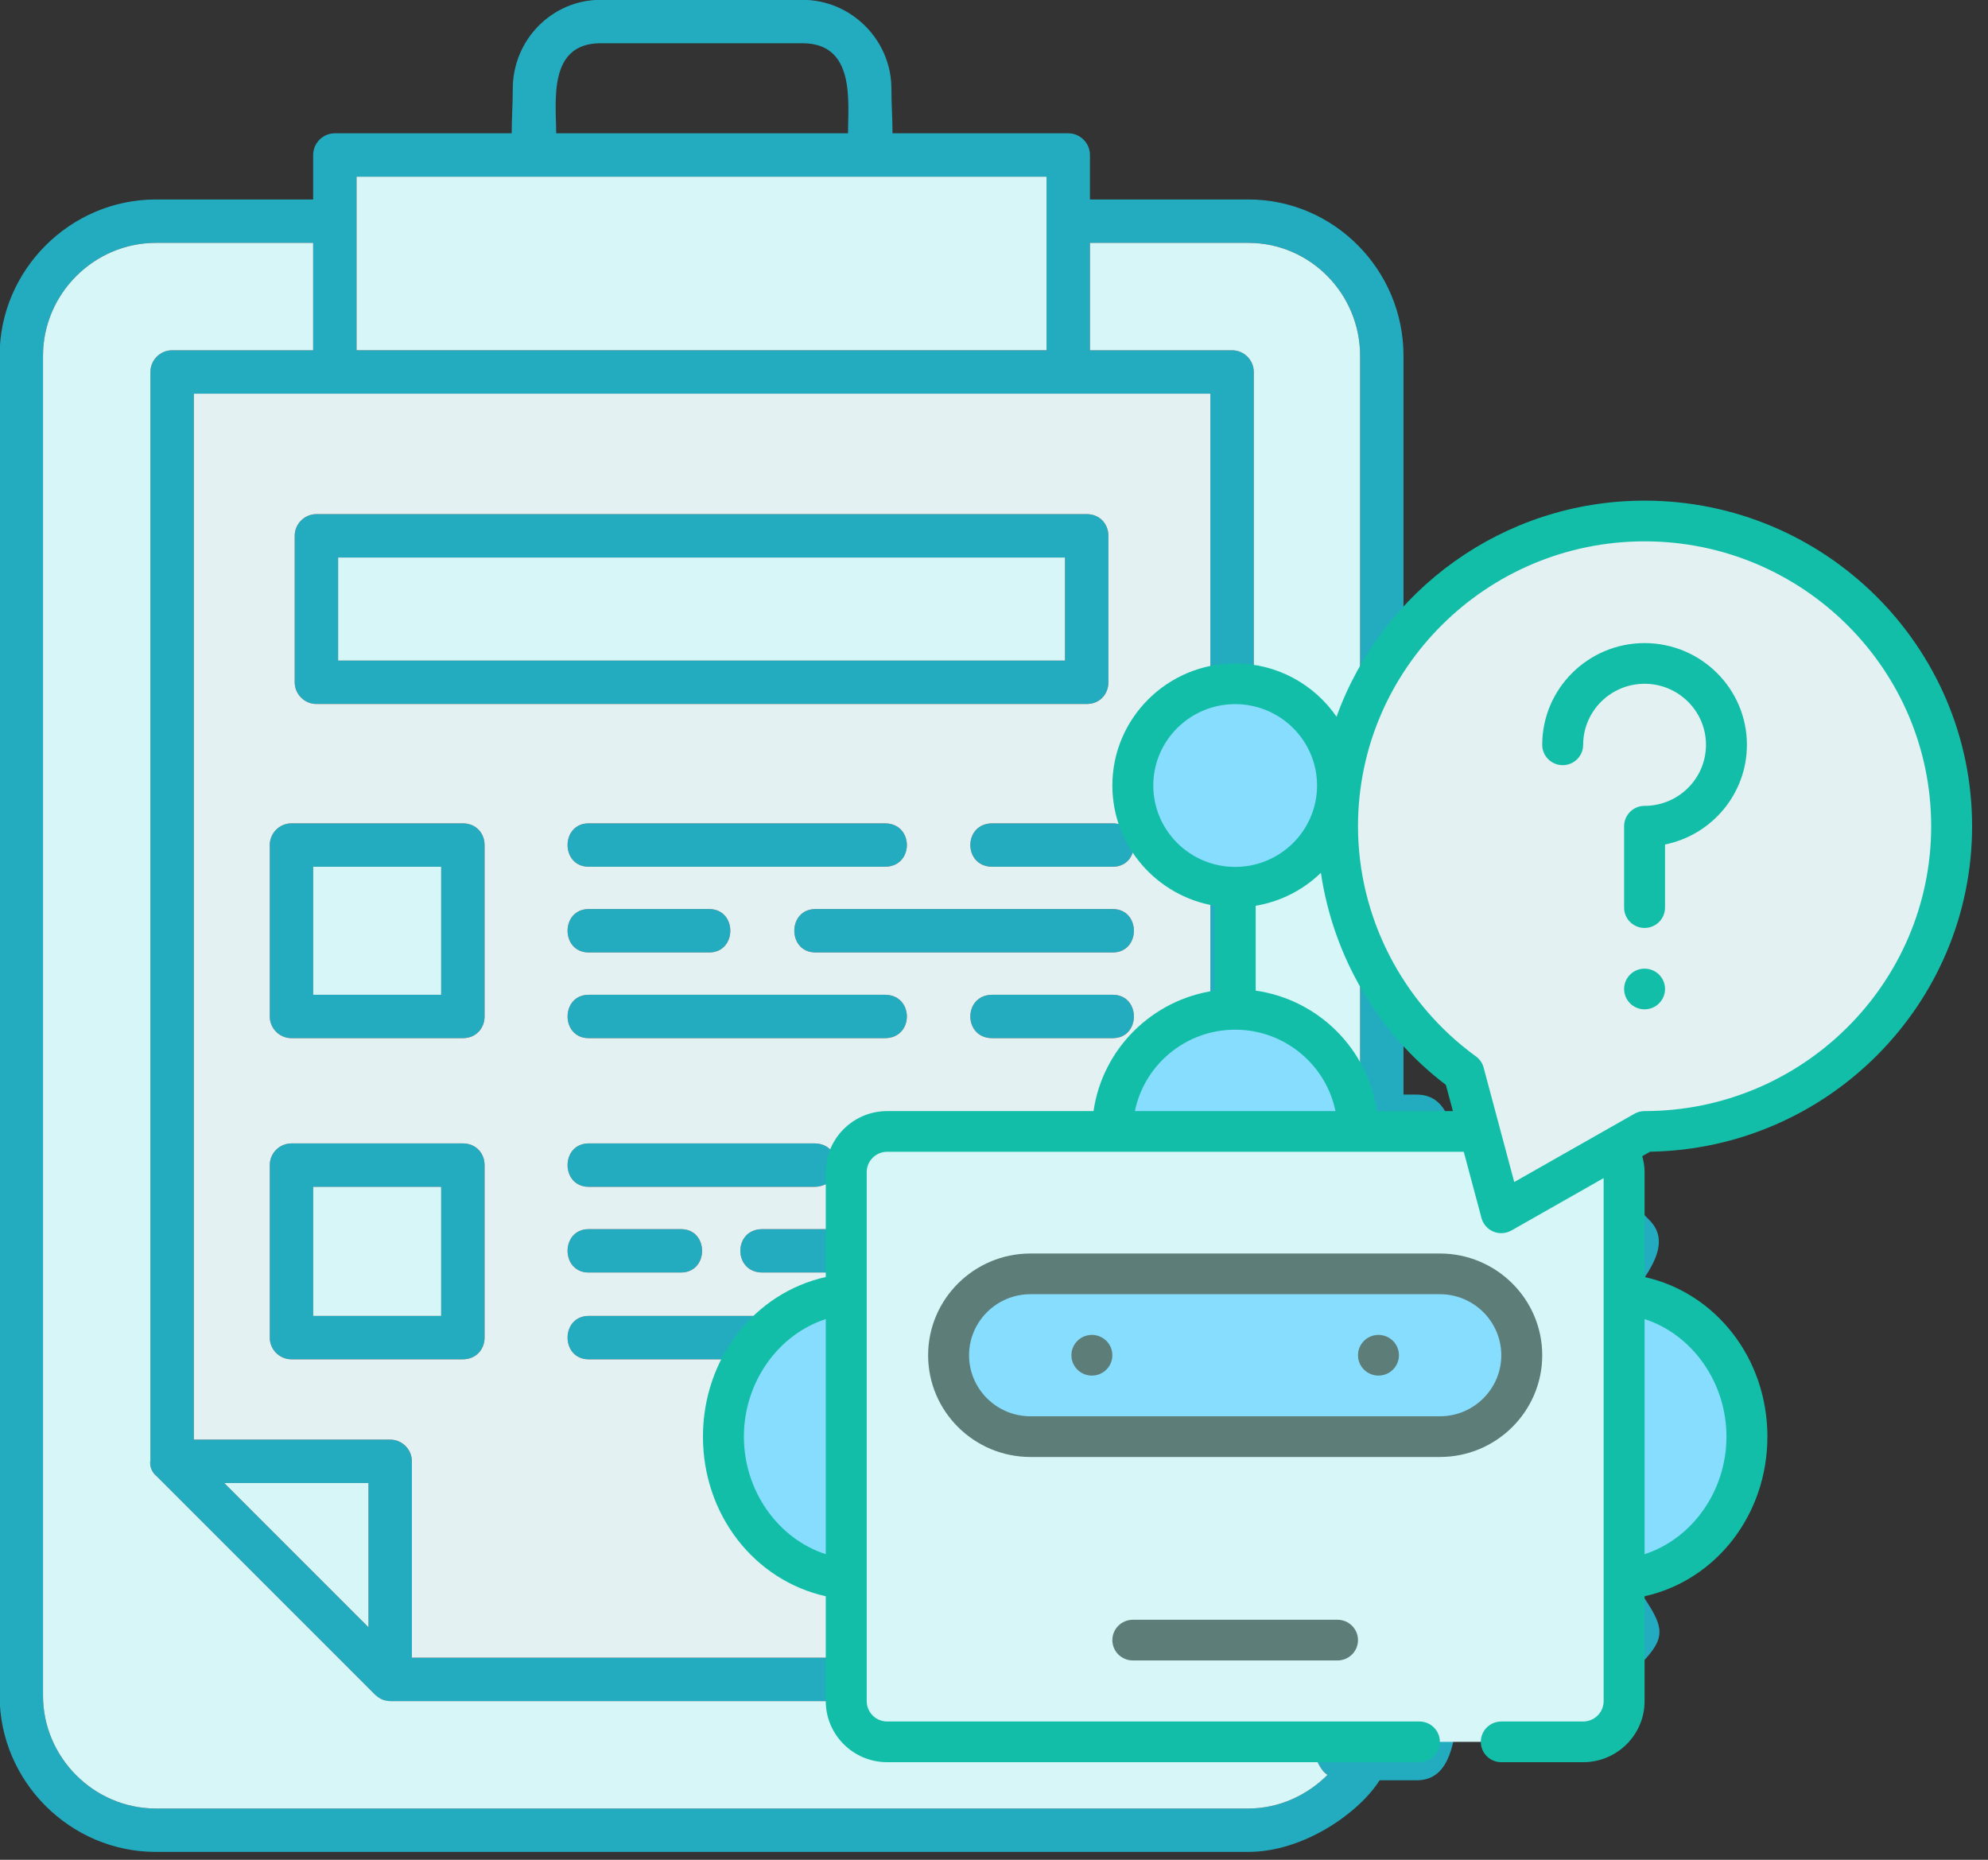 <?xml version="1.0" encoding="UTF-8" standalone="no"?>
<!DOCTYPE svg PUBLIC "-//W3C//DTD SVG 1.1//EN" "http://www.w3.org/Graphics/SVG/1.1/DTD/svg11.dtd">
<svg width="100%" height="100%" viewBox="0 0 62 58" version="1.1" xmlns="http://www.w3.org/2000/svg" xmlns:xlink="http://www.w3.org/1999/xlink" xml:space="preserve" xmlns:serif="http://www.serif.com/" style="fill-rule:evenodd;clip-rule:evenodd;stroke-linejoin:round;stroke-miterlimit:2;">
    <rect x="0" y="0" width="62" height="58" fill="#333333" stroke="none"/>
    <g transform="matrix(1,0,0,1,-0.076,-0.05)">
        <g transform="matrix(1,0,0,1,-0.076,-0.05)">
            <g transform="matrix(21.28,0,0,20.47,-0.886,-0.212)">
                <g transform="matrix(1.59,0,0,1.653,-0.044,0.015)">
                    <path d="M1.128,1.568L0.418,1.568L0.417,1.568L0.417,1.568L0.417,1.568L0.416,1.568L0.414,1.568L0.412,1.567C0.409,1.566 0.406,1.565 0.404,1.562L0.203,1.361C0.198,1.357 0.196,1.351 0.197,1.346L0.197,0.343C0.197,0.332 0.206,0.323 0.217,0.323L0.347,0.323L0.347,0.224L0.202,0.224C0.145,0.224 0.098,0.271 0.098,0.328L0.098,1.563C0.098,1.62 0.145,1.667 0.202,1.667L1.209,1.667C1.237,1.667 1.263,1.655 1.282,1.636C1.277,1.632 1.273,1.627 1.27,1.618C1.264,1.601 1.262,1.578 1.259,1.558L1.258,1.555L1.258,1.555L1.258,1.555L1.257,1.555L1.257,1.555L1.257,1.555L1.257,1.555L1.256,1.555L1.256,1.555L1.256,1.554L1.256,1.554L1.255,1.554L1.255,1.554L1.254,1.554L1.254,1.554L1.254,1.554L1.254,1.554L1.253,1.554L1.253,1.554L1.253,1.553L1.253,1.553L1.251,1.553L1.251,1.553L1.249,1.552L1.249,1.552L1.248,1.552L1.248,1.552L1.248,1.552L1.248,1.552L1.247,1.552L1.247,1.552L1.247,1.551L1.247,1.551L1.246,1.551L1.246,1.551L1.243,1.55L1.243,1.55L1.242,1.549L1.242,1.549L1.239,1.548L1.239,1.548L1.238,1.548L1.238,1.548L1.235,1.547L1.235,1.547L1.235,1.546L1.235,1.546L1.233,1.546L1.233,1.546L1.232,1.545L1.232,1.545L1.231,1.545L1.231,1.545L1.231,1.545L1.231,1.545L1.23,1.544L1.23,1.544L1.23,1.544L1.23,1.544L1.229,1.544L1.229,1.544L1.228,1.544L1.228,1.544L1.228,1.543L1.228,1.543L1.227,1.543L1.227,1.543L1.227,1.543L1.227,1.543L1.226,1.542L1.226,1.542L1.226,1.542L1.226,1.542L1.225,1.542L1.225,1.542L1.225,1.542L1.225,1.542L1.224,1.541L1.224,1.541L1.223,1.541L1.223,1.541L1.223,1.541L1.223,1.541L1.222,1.54L1.222,1.54L1.222,1.54L1.222,1.54L1.211,1.548C1.177,1.572 1.162,1.583 1.148,1.58L1.148,1.58C1.146,1.58 1.144,1.579 1.142,1.578L1.137,1.575C1.134,1.573 1.132,1.571 1.128,1.568L1.128,1.568ZM0.347,0.184L0.347,0.143C0.347,0.132 0.356,0.123 0.367,0.123L0.53,0.123C0.53,0.11 0.531,0.096 0.531,0.082C0.531,0.037 0.567,0 0.612,0L0.798,0C0.843,0 0.88,0.037 0.88,0.082C0.88,0.096 0.881,0.11 0.881,0.123L1.043,0.123C1.054,0.123 1.063,0.132 1.063,0.143L1.063,0.184L1.209,0.184C1.288,0.184 1.352,0.249 1.352,0.328L1.352,1.009C1.356,1.009 1.36,1.009 1.364,1.009C1.4,1.009 1.399,1.056 1.406,1.095C1.419,1.099 1.431,1.104 1.443,1.11C1.523,1.054 1.509,1.054 1.578,1.124C1.604,1.149 1.57,1.182 1.548,1.214C1.554,1.226 1.559,1.239 1.563,1.251C1.659,1.268 1.648,1.258 1.648,1.357C1.648,1.392 1.602,1.392 1.563,1.399C1.559,1.412 1.554,1.424 1.548,1.436C1.604,1.516 1.603,1.501 1.533,1.571C1.508,1.596 1.474,1.562 1.443,1.54C1.431,1.546 1.419,1.551 1.406,1.555C1.399,1.595 1.4,1.641 1.364,1.641C1.351,1.641 1.34,1.641 1.33,1.641C1.311,1.671 1.26,1.707 1.209,1.707L0.202,1.707C0.123,1.707 0.058,1.642 0.058,1.563L0.058,0.328C0.058,0.249 0.123,0.184 0.202,0.184L0.347,0.184L0.347,0.184ZM1.063,0.224L1.063,0.323L1.194,0.323C1.205,0.323 1.214,0.332 1.214,0.343L1.214,1.104C1.216,1.106 1.219,1.108 1.222,1.11L1.222,1.11L1.222,1.11L1.223,1.109L1.223,1.109L1.223,1.109L1.223,1.109L1.224,1.109L1.224,1.109L1.225,1.108L1.225,1.108L1.225,1.108L1.225,1.108L1.226,1.108L1.226,1.108L1.226,1.108L1.226,1.108L1.227,1.107L1.227,1.107L1.228,1.107L1.228,1.107L1.231,1.105L1.231,1.105C1.233,1.104 1.24,1.101 1.24,1.101L1.24,1.101L1.241,1.101L1.241,1.101L1.243,1.1L1.243,1.1L1.244,1.1L1.244,1.1L1.245,1.099L1.245,1.099L1.246,1.099L1.246,1.099L1.247,1.099L1.247,1.099L1.248,1.098L1.248,1.098L1.248,1.098L1.248,1.098L1.25,1.098L1.25,1.098L1.251,1.097L1.251,1.097L1.251,1.097L1.251,1.097L1.252,1.097L1.252,1.097L1.253,1.097L1.253,1.097L1.255,1.096L1.255,1.096L1.256,1.095L1.256,1.095L1.257,1.095L1.257,1.095L1.257,1.095L1.257,1.095L1.258,1.095L1.258,1.095L1.258,1.095L1.258,1.095L1.259,1.089C1.265,1.057 1.266,1.036 1.274,1.024C1.28,1.012 1.291,1.009 1.312,1.009L1.312,0.328C1.312,0.271 1.266,0.224 1.209,0.224L1.063,0.224ZM1.331,1.049C1.323,1.05 1.314,1.049 1.307,1.049C1.287,1.162 1.304,1.107 1.231,1.151C1.224,1.155 1.215,1.154 1.209,1.15L1.155,1.112L1.119,1.148C1.149,1.19 1.16,1.203 1.161,1.212L1.161,1.214C1.161,1.214 1.161,1.215 1.161,1.215C1.16,1.224 1.148,1.232 1.137,1.274C1.135,1.281 1.129,1.287 1.121,1.288L1.056,1.3L1.056,1.35L1.061,1.351L1.061,1.351L1.066,1.352L1.066,1.352L1.071,1.353L1.071,1.353L1.075,1.354L1.076,1.354L1.08,1.354L1.08,1.354L1.084,1.355L1.084,1.355L1.088,1.356L1.088,1.356L1.091,1.356L1.091,1.356L1.095,1.357L1.095,1.357L1.098,1.357L1.098,1.357L1.101,1.358L1.101,1.358L1.104,1.358L1.104,1.358L1.107,1.359L1.107,1.359L1.109,1.359L1.109,1.359L1.111,1.36L1.111,1.36L1.114,1.36L1.114,1.36L1.116,1.361L1.116,1.361L1.118,1.361L1.118,1.361L1.119,1.362L1.119,1.362L1.123,1.362L1.123,1.362L1.124,1.363L1.124,1.363C1.143,1.369 1.13,1.378 1.158,1.427C1.159,1.429 1.16,1.432 1.161,1.435L1.161,1.439L1.161,1.439C1.16,1.443 1.159,1.446 1.157,1.449L1.119,1.502C1.129,1.512 1.142,1.523 1.15,1.533L1.155,1.538C1.249,1.472 1.198,1.499 1.281,1.52C1.287,1.522 1.291,1.525 1.294,1.53L1.295,1.533C1.295,1.533 1.296,1.535 1.296,1.536L1.307,1.601L1.358,1.601C1.377,1.488 1.36,1.543 1.434,1.499C1.441,1.495 1.449,1.496 1.456,1.5L1.51,1.538L1.546,1.502C1.48,1.409 1.506,1.459 1.528,1.376C1.53,1.369 1.536,1.363 1.544,1.362L1.608,1.35L1.608,1.3C1.496,1.28 1.55,1.297 1.507,1.223C1.503,1.216 1.503,1.208 1.508,1.202L1.546,1.148L1.51,1.112C1.416,1.178 1.467,1.151 1.384,1.13C1.376,1.128 1.37,1.121 1.369,1.114L1.358,1.049L1.331,1.049ZM1.113,1.442L1.117,1.436L1.117,1.435L1.117,1.435L1.117,1.435L1.117,1.435L1.116,1.434L1.116,1.434L1.116,1.433L1.116,1.433L1.116,1.433L1.116,1.433L1.116,1.432L1.116,1.432L1.115,1.432L1.115,1.432L1.115,1.431L1.115,1.431L1.115,1.431L1.115,1.431L1.114,1.43L1.114,1.43L1.114,1.43L1.114,1.43L1.114,1.429L1.114,1.429L1.113,1.428L1.113,1.428L1.113,1.427L1.113,1.427L1.113,1.427L1.113,1.427L1.113,1.426L1.113,1.426L1.111,1.423L1.111,1.423L1.111,1.422L1.111,1.422L1.11,1.42L1.11,1.42L1.11,1.419L1.11,1.419L1.109,1.418L1.109,1.418L1.109,1.418L1.109,1.418L1.109,1.417L1.109,1.417L1.108,1.416L1.108,1.416L1.108,1.416L1.108,1.416L1.108,1.415L1.108,1.415L1.108,1.415L1.108,1.415L1.107,1.414L1.107,1.414L1.107,1.414L1.107,1.414L1.107,1.413L1.107,1.413L1.107,1.412L1.107,1.412L1.107,1.412L1.107,1.412L1.106,1.411L1.106,1.411L1.106,1.411L1.106,1.411L1.106,1.41L1.106,1.41L1.106,1.41L1.106,1.41L1.105,1.409L1.105,1.409L1.105,1.408L1.105,1.408L1.105,1.408L1.105,1.408L1.105,1.407L1.105,1.407L1.105,1.407L1.105,1.407L1.104,1.406L1.104,1.406L1.104,1.405L1.104,1.405L1.104,1.405L1.104,1.405L1.104,1.404L1.104,1.404L1.104,1.404L1.104,1.404L1.103,1.403L1.103,1.403L1.103,1.402L1.103,1.402L1.102,1.399L1.084,1.396C1.057,1.391 1.041,1.389 1.031,1.383L1.031,1.383C1.03,1.383 1.027,1.381 1.027,1.381L1.027,1.381C1.027,1.381 1.026,1.38 1.026,1.38L1.026,1.38C1.026,1.38 1.023,1.377 1.023,1.377C1.023,1.377 1.022,1.376 1.022,1.376L1.022,1.376C1.022,1.375 1.02,1.372 1.02,1.372C1.014,1.359 1.016,1.337 1.016,1.293C1.016,1.282 1.021,1.274 1.029,1.268L1.029,1.268L1.031,1.268L1.031,1.268C1.031,1.268 1.034,1.266 1.036,1.265L1.036,1.265L1.036,1.265L1.037,1.264L1.037,1.264L1.037,1.264L1.037,1.264C1.038,1.264 1.039,1.263 1.04,1.263L1.04,1.263L1.04,1.263L1.041,1.262L1.041,1.262L1.041,1.262L1.043,1.262L1.043,1.262L1.043,1.262L1.043,1.262C1.044,1.262 1.045,1.261 1.046,1.261L1.046,1.261L1.046,1.261L1.048,1.26L1.048,1.26L1.048,1.26L1.049,1.26L1.049,1.26L1.054,1.259L1.054,1.259L1.056,1.258L1.056,1.258L1.068,1.256L1.068,1.256L1.07,1.256L1.07,1.256L1.072,1.256L1.072,1.256L1.072,1.256L1.08,1.255L1.08,1.255L1.081,1.254L1.081,1.254L1.083,1.254L1.083,1.254L1.087,1.253L1.087,1.253L1.089,1.253L1.089,1.253L1.095,1.252L1.095,1.252L1.098,1.252L1.098,1.252L1.1,1.251L1.1,1.251L1.102,1.251C1.106,1.239 1.111,1.226 1.117,1.214L1.115,1.211C1.099,1.189 1.088,1.174 1.082,1.163L1.08,1.158C1.075,1.147 1.076,1.139 1.083,1.129L1.083,1.128L1.083,1.128C1.091,1.118 1.104,1.106 1.125,1.085C1.125,1.085 1.132,1.078 1.132,1.078L1.132,1.078L1.133,1.077C1.139,1.072 1.145,1.07 1.151,1.07C1.159,1.07 1.167,1.072 1.174,1.076L1.174,0.363L0.237,0.363L0.237,1.327L0.418,1.327C0.429,1.327 0.438,1.336 0.438,1.347L0.438,1.528L1.088,1.528L1.086,1.526C1.079,1.519 1.077,1.511 1.077,1.503C1.078,1.492 1.085,1.481 1.093,1.468L1.106,1.451L1.106,1.451L1.113,1.442L1.113,1.442ZM0.571,0.123L0.84,0.123C0.84,0.094 0.847,0.04 0.798,0.04L0.612,0.04C0.563,0.04 0.571,0.094 0.571,0.123ZM0.387,0.323L1.023,0.323L1.023,0.163L0.387,0.163L0.387,0.323ZM1.332,1.467C1.254,1.467 1.19,1.403 1.19,1.325C1.19,1.247 1.254,1.183 1.332,1.183C1.411,1.183 1.474,1.247 1.474,1.325C1.474,1.403 1.411,1.467 1.332,1.467ZM1.332,1.223C1.276,1.223 1.23,1.269 1.23,1.325C1.23,1.381 1.276,1.427 1.332,1.427C1.389,1.427 1.434,1.381 1.434,1.325C1.434,1.269 1.389,1.223 1.332,1.223ZM0.969,1.253L0.884,1.253C0.858,1.253 0.858,1.213 0.884,1.213L0.969,1.213C0.995,1.213 0.995,1.253 0.969,1.253ZM0.809,1.253L0.601,1.253C0.575,1.253 0.575,1.213 0.601,1.213L0.809,1.213C0.836,1.213 0.836,1.253 0.809,1.253ZM0.969,1.173C0.969,1.173 0.761,1.173 0.761,1.173C0.734,1.173 0.734,1.133 0.761,1.133L0.969,1.133C0.995,1.133 0.995,1.173 0.969,1.173ZM0.686,1.173L0.601,1.173C0.575,1.173 0.575,1.133 0.601,1.133L0.686,1.133C0.712,1.133 0.712,1.173 0.686,1.173ZM0.969,1.094L0.884,1.094C0.858,1.094 0.858,1.054 0.884,1.054L0.969,1.054C0.995,1.054 0.995,1.094 0.969,1.094ZM0.809,1.094L0.601,1.094C0.575,1.094 0.575,1.054 0.601,1.054L0.809,1.054C0.836,1.054 0.836,1.094 0.809,1.094ZM0.485,1.253L0.327,1.253C0.316,1.253 0.307,1.244 0.307,1.233L0.307,1.074C0.307,1.063 0.316,1.054 0.327,1.054L0.485,1.054C0.497,1.054 0.505,1.063 0.505,1.074L0.505,1.233C0.505,1.244 0.497,1.253 0.485,1.253ZM0.347,1.213L0.465,1.213L0.465,1.094L0.347,1.094L0.347,1.213ZM1.084,0.957L0.973,0.957C0.946,0.957 0.946,0.917 0.973,0.917L1.084,0.917C1.11,0.917 1.11,0.957 1.084,0.957ZM0.874,0.957L0.601,0.957C0.575,0.957 0.575,0.917 0.601,0.917L0.874,0.917C0.901,0.917 0.901,0.957 0.874,0.957ZM1.084,0.878L0.81,0.878C0.784,0.878 0.784,0.838 0.81,0.838L1.084,0.838C1.11,0.838 1.11,0.878 1.084,0.878ZM0.712,0.878L0.601,0.878C0.575,0.878 0.575,0.838 0.601,0.838L0.712,0.838C0.738,0.838 0.738,0.878 0.712,0.878ZM1.084,0.799L0.973,0.799C0.946,0.799 0.946,0.759 0.973,0.759L1.084,0.759C1.11,0.759 1.11,0.799 1.084,0.799ZM0.874,0.799L0.601,0.799C0.575,0.799 0.575,0.759 0.601,0.759L0.874,0.759C0.901,0.759 0.901,0.799 0.874,0.799ZM0.485,0.957L0.327,0.957C0.316,0.957 0.307,0.948 0.307,0.937L0.307,0.779C0.307,0.768 0.316,0.759 0.327,0.759L0.485,0.759C0.497,0.759 0.505,0.768 0.505,0.779L0.505,0.937C0.505,0.948 0.497,0.957 0.485,0.957ZM0.347,0.917L0.465,0.917L0.465,0.799L0.347,0.799L0.347,0.917ZM1.06,0.649L0.35,0.649C0.339,0.649 0.33,0.64 0.33,0.629L0.33,0.494C0.33,0.483 0.339,0.474 0.35,0.474L1.06,0.474C1.072,0.474 1.08,0.483 1.08,0.494L1.08,0.629C1.08,0.64 1.072,0.649 1.06,0.649ZM0.37,0.609L1.04,0.609L1.04,0.514L0.37,0.514L0.37,0.609ZM0.398,1.5L0.398,1.367L0.265,1.367L0.398,1.5Z" style="fill:rgb(35,172,192);"/>
                </g>
                <g transform="matrix(1.59,0,0,1.653,-0.044,0.015)">
                    <path d="M0.398,1.5L0.398,1.367L0.265,1.367L0.398,1.5Z" style="fill:rgb(214,246,248);"/>
                </g>
                <g transform="matrix(1.59,0,0,1.653,-0.044,0.015)">
                    <path d="M0.404,1.562L0.203,1.361C0.198,1.357 0.196,1.351 0.197,1.346L0.197,0.343C0.197,0.332 0.206,0.323 0.217,0.323L0.347,0.323L0.347,0.224L0.202,0.224C0.145,0.224 0.098,0.271 0.098,0.328L0.098,1.563C0.098,1.62 0.145,1.667 0.202,1.667L1.209,1.667C1.237,1.667 1.263,1.655 1.282,1.636C1.265,1.625 1.262,1.576 1.258,1.555L1.228,1.544L1.222,1.54L1.211,1.548C1.164,1.581 1.154,1.591 1.128,1.568L0.418,1.568C0.413,1.568 0.408,1.566 0.404,1.562L0.404,1.562Z" style="fill:rgb(214,246,248);"/>
                </g>
                <g transform="matrix(1.59,0,0,1.653,-0.044,0.015)">
                    <path d="M0.37,0.609L1.04,0.609L1.04,0.514L0.37,0.514L0.37,0.609Z" style="fill:rgb(214,246,248);"/>
                </g>
                <g transform="matrix(1.59,0,0,1.653,-0.044,0.015)">
                    <path d="M0.35,0.474L1.06,0.474C1.072,0.474 1.08,0.483 1.08,0.494L1.08,0.629C1.08,0.64 1.072,0.649 1.06,0.649L0.35,0.649C0.339,0.649 0.33,0.64 0.33,0.629L0.33,0.494C0.33,0.483 0.339,0.474 0.35,0.474ZM0.485,0.759C0.497,0.759 0.505,0.768 0.505,0.779L0.505,0.937C0.505,0.948 0.497,0.957 0.485,0.957L0.327,0.957C0.316,0.957 0.307,0.948 0.307,0.937L0.307,0.779C0.307,0.768 0.316,0.759 0.327,0.759L0.485,0.759ZM0.327,1.054L0.485,1.054C0.497,1.054 0.505,1.063 0.505,1.074L0.505,1.233C0.505,1.244 0.497,1.253 0.485,1.253L0.327,1.253C0.316,1.253 0.307,1.244 0.307,1.233L0.307,1.074C0.307,1.063 0.316,1.054 0.327,1.054ZM0.237,1.327L0.418,1.327C0.429,1.327 0.438,1.336 0.438,1.347L0.438,1.528L1.088,1.528C1.065,1.505 1.083,1.482 1.1,1.459L1.113,1.441L1.117,1.436L1.108,1.415L1.106,1.411L1.102,1.399C1.074,1.394 1.036,1.391 1.024,1.378C1.013,1.366 1.016,1.336 1.016,1.293C1.016,1.281 1.022,1.273 1.031,1.267C1.04,1.261 1.057,1.258 1.068,1.256L1.102,1.251C1.106,1.239 1.111,1.226 1.117,1.214C1.102,1.193 1.086,1.172 1.08,1.158C1.075,1.148 1.076,1.137 1.083,1.128L1.131,1.079C1.143,1.067 1.161,1.068 1.174,1.076L1.174,0.363L0.237,0.363L0.237,1.327ZM0.601,0.759L0.874,0.759C0.901,0.759 0.901,0.799 0.874,0.799L0.601,0.799C0.575,0.799 0.575,0.759 0.601,0.759ZM0.601,0.917L0.874,0.917C0.901,0.917 0.901,0.957 0.874,0.957L0.601,0.957C0.575,0.957 0.575,0.917 0.601,0.917ZM0.761,1.133L0.969,1.133C0.995,1.133 0.995,1.173 0.969,1.173L0.761,1.173C0.734,1.173 0.734,1.133 0.761,1.133ZM0.884,1.213L0.969,1.213C0.995,1.213 0.995,1.253 0.969,1.253L0.884,1.253C0.858,1.253 0.858,1.213 0.884,1.213ZM0.601,0.838L0.712,0.838C0.738,0.838 0.738,0.878 0.712,0.878L0.601,0.878C0.575,0.878 0.575,0.838 0.601,0.838ZM0.601,1.054L0.809,1.054C0.836,1.054 0.836,1.094 0.809,1.094L0.601,1.094C0.575,1.094 0.575,1.054 0.601,1.054ZM0.601,1.213L0.809,1.213C0.836,1.213 0.836,1.253 0.809,1.253L0.601,1.253C0.575,1.253 0.575,1.213 0.601,1.213ZM0.601,1.133L0.686,1.133C0.712,1.133 0.712,1.173 0.686,1.173L0.601,1.173C0.575,1.173 0.575,1.133 0.601,1.133ZM0.81,0.878C0.784,0.878 0.784,0.838 0.81,0.838L1.084,0.838C1.11,0.838 1.11,0.878 1.084,0.878L0.81,0.878ZM0.884,1.054L0.969,1.054C0.995,1.054 0.995,1.094 0.969,1.094L0.884,1.094C0.858,1.094 0.858,1.054 0.884,1.054ZM0.973,0.917L1.084,0.917C1.11,0.917 1.11,0.957 1.084,0.957L0.973,0.957C0.946,0.957 0.946,0.917 0.973,0.917ZM0.973,0.759L1.084,0.759C1.11,0.759 1.11,0.799 1.084,0.799L0.973,0.799C0.946,0.799 0.946,0.759 0.973,0.759Z" style="fill:rgb(228,241,242);"/>
                </g>
                <g transform="matrix(1.59,0,0,1.653,-0.044,0.015)">
                    <path d="M0.387,0.323L1.023,0.323L1.023,0.163L0.387,0.163L0.387,0.323Z" style="fill:rgb(214,246,248);"/>
                </g>
                <g transform="matrix(1.59,0,0,1.653,-0.044,0.015)">
                    <path d="M0.465,0.799L0.347,0.799L0.347,0.917L0.465,0.917L0.465,0.799Z" style="fill:rgb(214,246,248);"/>
                </g>
                <g transform="matrix(1.59,0,0,1.653,-0.044,0.015)">
                    <path d="M0.465,1.094L0.347,1.094L0.347,1.213L0.465,1.213L0.465,1.094Z" style="fill:rgb(214,246,248);"/>
                </g>
                <g transform="matrix(1.59,0,0,1.653,-0.044,0.015)">
                    <path d="M1.307,1.049C1.287,1.162 1.304,1.107 1.231,1.151C1.224,1.155 1.215,1.154 1.209,1.15L1.155,1.112L1.119,1.148C1.185,1.241 1.159,1.191 1.137,1.274C1.135,1.281 1.129,1.287 1.121,1.288L1.056,1.3L1.056,1.35L1.118,1.361L1.124,1.363C1.143,1.369 1.13,1.378 1.158,1.427C1.162,1.434 1.162,1.442 1.157,1.449L1.119,1.502C1.129,1.512 1.142,1.523 1.15,1.533L1.155,1.538C1.249,1.472 1.198,1.499 1.281,1.52C1.289,1.522 1.294,1.529 1.296,1.536L1.307,1.601L1.358,1.601C1.377,1.488 1.36,1.543 1.434,1.499C1.441,1.495 1.449,1.496 1.456,1.5L1.51,1.538L1.546,1.502C1.48,1.409 1.506,1.459 1.528,1.376C1.53,1.369 1.536,1.363 1.544,1.362L1.608,1.35L1.608,1.3C1.496,1.28 1.55,1.297 1.507,1.223C1.503,1.216 1.503,1.208 1.508,1.202L1.546,1.148L1.51,1.112C1.416,1.178 1.467,1.151 1.384,1.13C1.376,1.128 1.37,1.121 1.369,1.114L1.358,1.049L1.331,1.049C1.323,1.05 1.314,1.049 1.307,1.049ZM1.332,1.183C1.411,1.183 1.474,1.247 1.474,1.325C1.474,1.403 1.411,1.467 1.332,1.467C1.254,1.467 1.19,1.403 1.19,1.325C1.19,1.247 1.254,1.183 1.332,1.183Z" style="fill:rgb(214,246,248);"/>
                </g>
                <g transform="matrix(1.59,0,0,1.653,-0.044,0.015)">
                    <path d="M1.332,1.223C1.276,1.223 1.23,1.269 1.23,1.325C1.23,1.381 1.276,1.427 1.332,1.427C1.389,1.427 1.434,1.381 1.434,1.325C1.434,1.269 1.389,1.223 1.332,1.223ZM1.259,1.089C1.265,1.057 1.266,1.036 1.274,1.024C1.28,1.012 1.291,1.009 1.312,1.009L1.312,0.328C1.312,0.271 1.266,0.224 1.209,0.224L1.063,0.224L1.063,0.323L1.194,0.323C1.205,0.323 1.214,0.332 1.214,0.343L1.214,1.104C1.216,1.106 1.219,1.108 1.222,1.11L1.258,1.095L1.259,1.089Z" style="fill:rgb(214,246,248);"/>
                </g>
                <g transform="matrix(0.03,0,0,0.031,1.049,0.747)">
                    <rect x="8" y="32" width="38" height="30" style="fill:rgb(214,246,248);"/>
                    <path d="M46,40L46,54C49.364,53.677 52,50.668 52,47C52,43.332 49.364,40.323 46,40ZM8,40L8,54C4.636,53.677 2,50.668 2,47C2,43.332 4.636,40.323 8,40Z" style="fill:rgb(135,221,253);fill-rule:nonzero;"/>
                    <path d="M41,43C41,45.208 39.208,47 37,47L17,47C14.792,47 13,45.208 13,43C13,40.792 14.792,39 17,39L37,39C39.208,39 41,40.792 41,43Z" style="fill:rgb(135,221,253);"/>
                    <path d="M27,26C23.686,26 21,28.686 21,32L33,32C33,28.686 30.314,26 27,26Z" style="fill:rgb(135,221,253);fill-rule:nonzero;"/>
                    <circle cx="27" cy="15" r="5" style="fill:rgb(135,221,253);"/>
                    <path d="M38.17,29.12L40,36L47,32C55.28,32 62,25.28 62,17C62,8.72 55.28,2 47,2C38.72,2 32,8.72 32,17C32,21.98 34.43,26.39 38.17,29.12Z" style="fill:rgb(228,241,242);fill-rule:nonzero;"/>
                    <path d="M42,43C42,40.243 39.757,38 37,38L17,38C14.243,38 12,40.243 12,43C12,45.757 14.243,48 17,48L37,48C39.757,48 42,45.757 42,43ZM14,43C14,41.346 15.346,40 17,40L37,40C38.654,40 40,41.346 40,43C40,44.654 38.654,46 37,46L17,46C15.346,46 14,44.654 14,43Z" style="fill:rgb(93,125,121);fill-rule:nonzero;"/>
                    <circle cx="20" cy="43" r="1" style="fill:rgb(93,125,121);"/>
                    <circle cx="34" cy="43" r="1" style="fill:rgb(93,125,121);"/>
                    <path d="M22,56C21.448,56 21,56.448 21,57C21,57.552 21.448,58 22,58L32,58C32.552,58 33,57.552 33,57C33,56.448 32.552,56 32,56L22,56Z" style="fill:rgb(93,125,121);fill-rule:nonzero;"/>
                    <path d="M63,17C63,8.178 55.822,1 47,1C40.068,1 34.169,5.439 31.952,11.618C30.87,10.039 29.055,9 27,9C23.691,9 21,11.691 21,15C21,17.967 23.167,20.431 26,20.91L26,25.08C22.941,25.521 20.52,27.941 20.08,31L10,31C8.346,31 7,32.346 7,34L7,39.155C3.524,39.933 1,43.148 1,47C1,50.852 3.524,54.067 7,54.845L7,60C7,61.654 8.346,63 10,63L36,63C36.553,63 37,62.552 37,62C37,61.448 36.553,61 36,61L10,61C9.449,61 9,60.551 9,60L9,34C9,33.449 9.449,33 10,33L38.167,33L39.033,36.257C39.113,36.557 39.328,36.803 39.614,36.923C39.738,36.975 39.869,37 40,37C40.172,37 40.343,36.956 40.496,36.868L45,34.294L45,60C45,60.551 44.552,61 44,61L40,61C39.447,61 39,61.448 39,62C39,62.552 39.447,63 40,63L44,63C45.654,63 47,61.654 47,60L47,54.845C50.477,54.067 53,50.852 53,47C53,43.148 50.477,39.933 47,39.155L47,34C47,33.732 46.956,33.471 46.887,33.216L47.27,32.997C55.968,32.853 63,25.732 63,16.999L63,17ZM3,47C3,44.316 4.686,41.975 7,41.223L7,52.777C4.686,52.026 3,49.684 3,47ZM51,47C51,49.684 49.313,52.025 47,52.777L47,41.223C49.313,41.974 51,44.316 51,47ZM23,15C23,12.794 24.794,11 27,11C29.206,11 31,12.794 31,15C31,17.206 29.206,19 27,19C24.794,19 23,17.206 23,15ZM22.101,31C22.565,28.721 24.586,27 27,27C29.414,27 31.435,28.721 31.899,31L22.1,31L22.101,31ZM33.921,31C33.48,27.941 31.06,25.52 28.001,25.08L28.001,20.91C29.229,20.703 30.332,20.125 31.188,19.29C31.789,23.392 33.961,27.163 37.294,29.713L37.636,31L33.921,31ZM46.505,31.132L40.633,34.487L39.138,28.863C39.078,28.641 38.946,28.447 38.761,28.312C35.155,25.68 33.001,21.451 33.001,17C33.001,9.28 39.281,3 47.001,3C54.721,3 61.001,9.28 61.001,17C61.001,24.72 54.721,31 47.001,31C46.827,31 46.656,31.045 46.505,31.132Z" style="fill:rgb(19,190,169);fill-rule:nonzero;"/>
                    <path d="M47,8C44.243,8 42,10.243 42,13C42,13.552 42.447,14 43,14C43.553,14 44,13.552 44,13C44,11.346 45.346,10 47,10C48.654,10 50,11.346 50,13C50,14.654 48.654,16 47,16C46.447,16 46,16.448 46,17L46,21C46,21.552 46.447,22 47,22C47.553,22 48,21.552 48,21L48,17.899C50.279,17.435 52,15.414 52,13C52,10.243 49.757,8 47,8Z" style="fill:rgb(19,190,169);fill-rule:nonzero;"/>
                    <circle cx="47" cy="25" r="1" style="fill:rgb(19,190,169);"/>
                </g>
            </g>
        </g>
    </g>
</svg>
